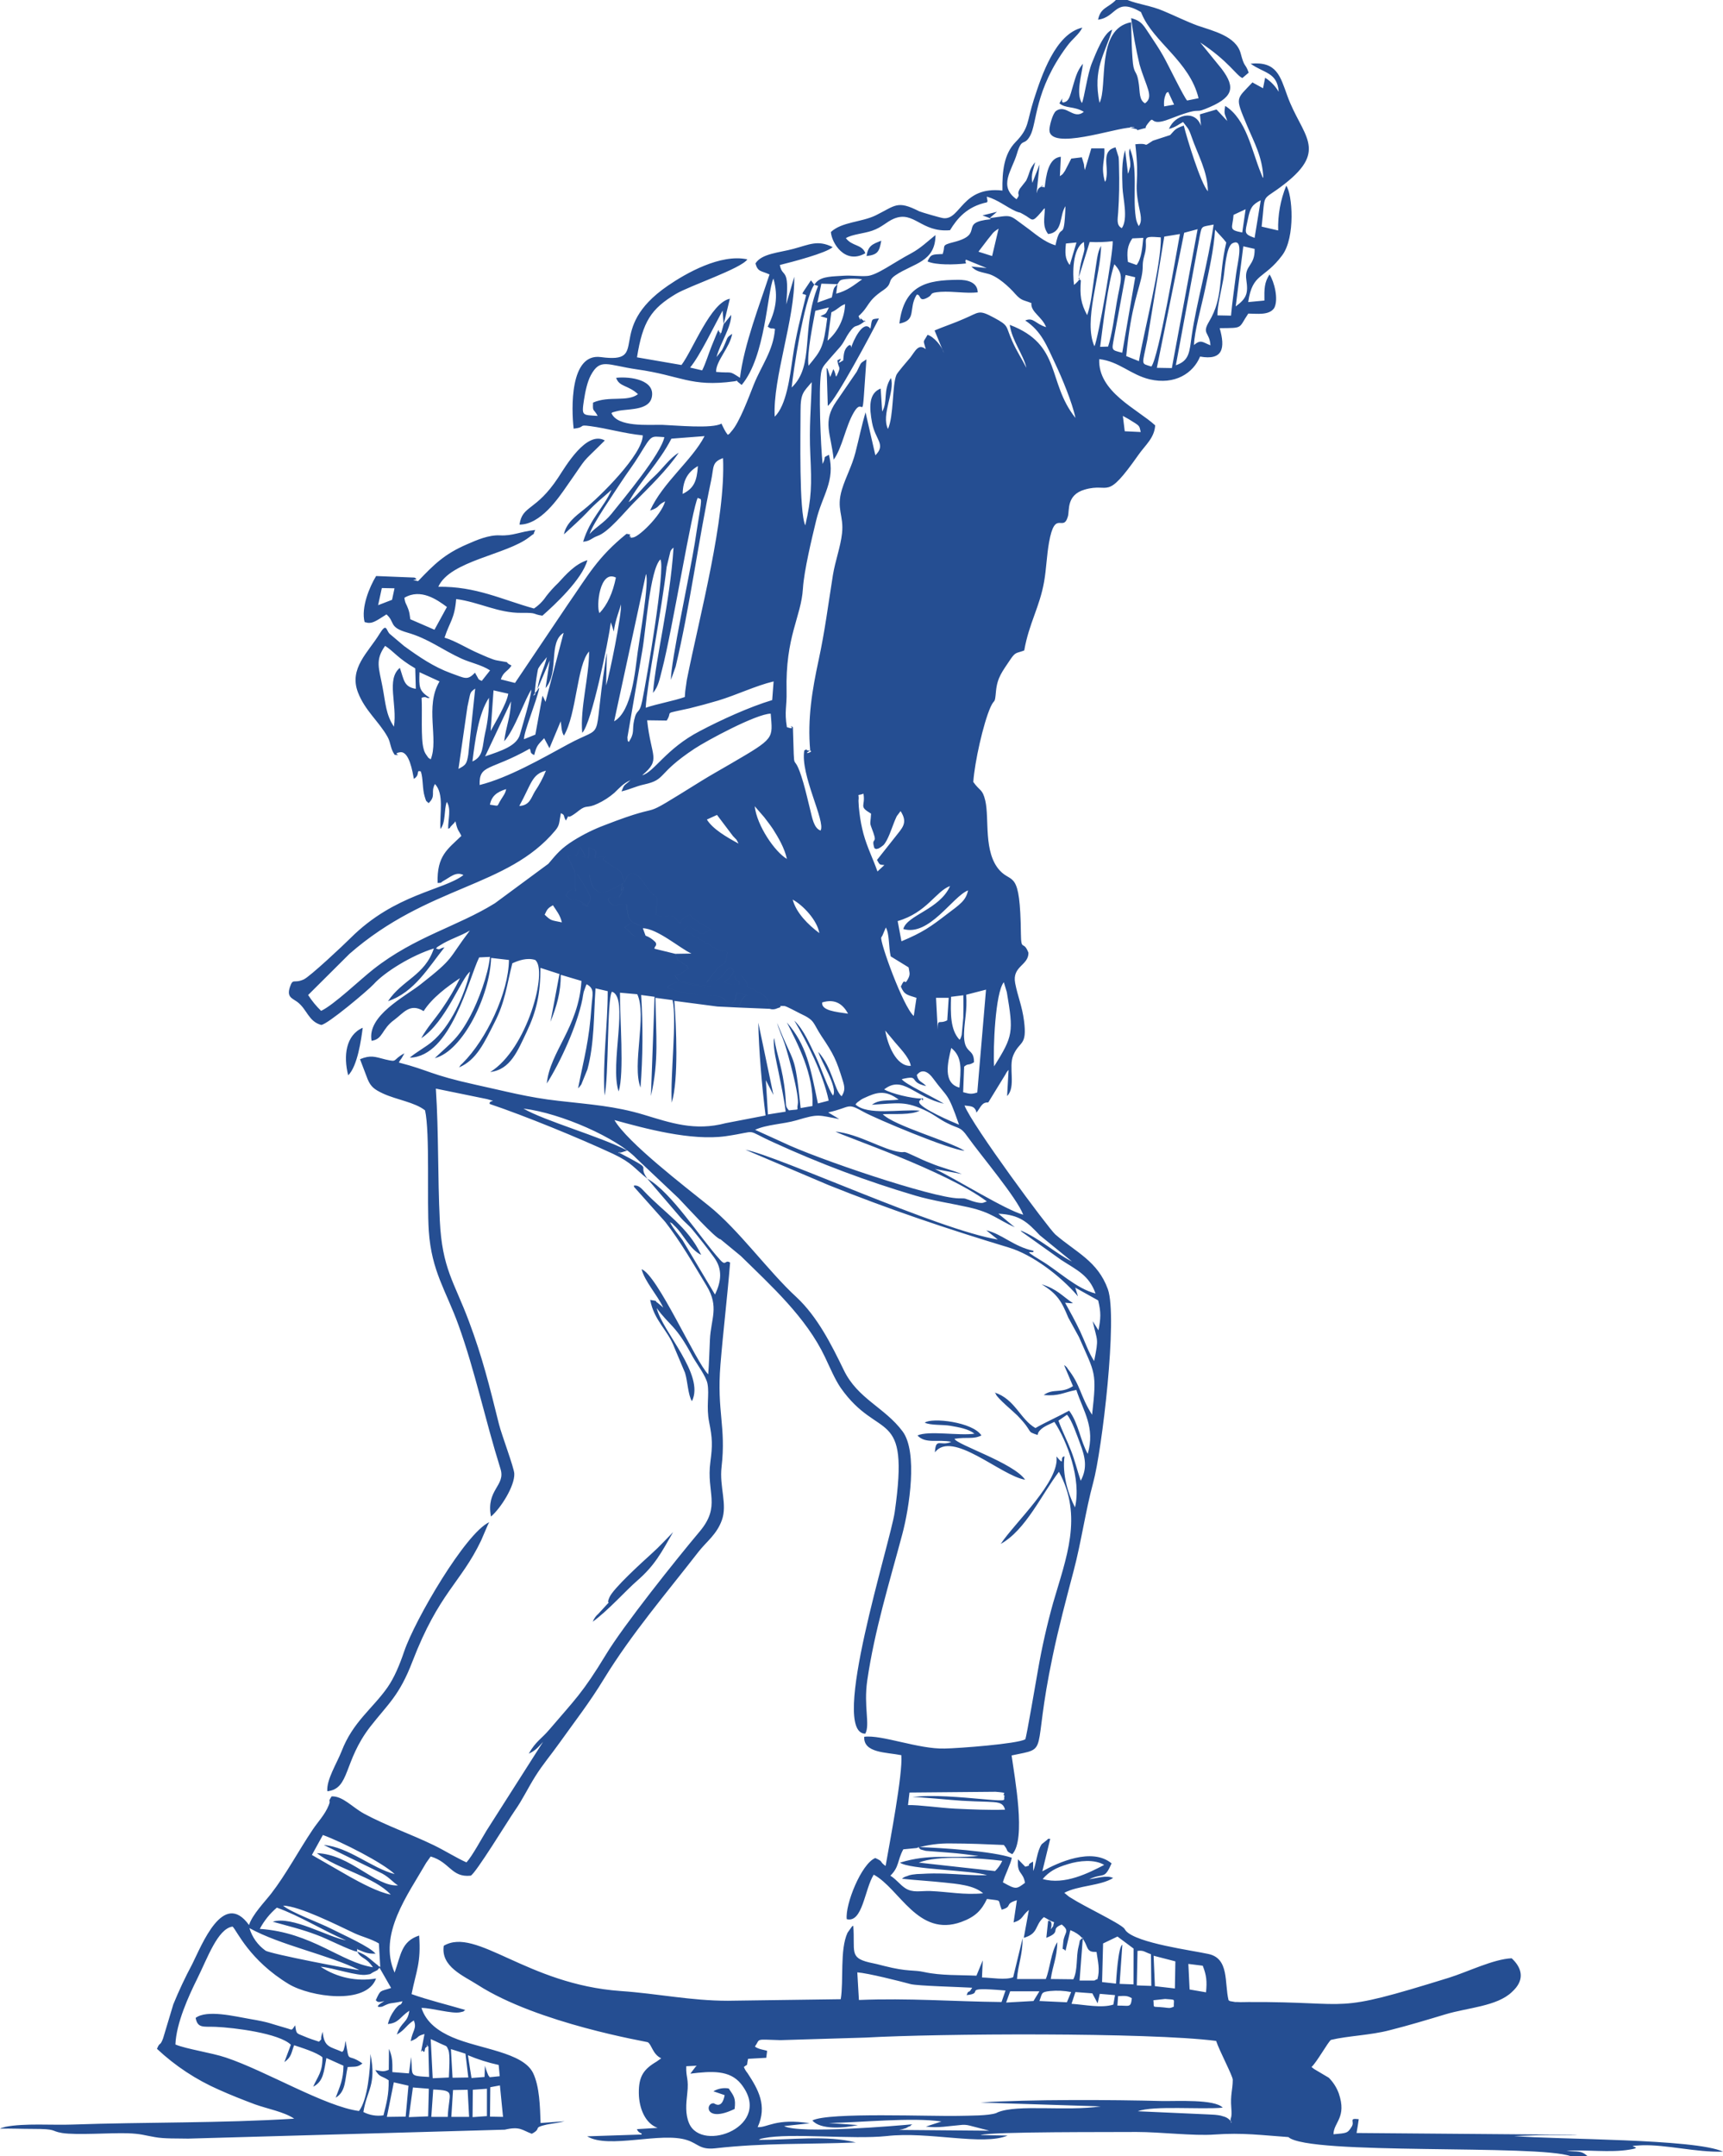 <svg width="522" height="653" viewBox="0 0 522 653" fill="none" xmlns="http://www.w3.org/2000/svg">
<g clip-path="url(#clip0_1_912)">
<path fill-rule="evenodd" clip-rule="evenodd" d="M211.079 625.578L207.909 625.733C207.771 629.297 208.742 629.297 208.2 634.099C207.864 637.12 207.569 640.219 208.763 643.007C212.652 652.148 234.587 643.782 224.496 631.079C221.059 626.818 215.54 627.205 209.148 627.98L210.742 625.888C210.847 625.777 210.959 625.674 211.079 625.578ZM232.41 621.086C231.707 620.776 229.684 620.621 228.712 619.769C230.471 617.29 228.503 617.6 236.449 617.832L262.239 617.058C284.128 615.818 347.908 615.431 368.438 618.065C369.433 621.086 373.484 628.677 373.479 629.839C373.465 632.937 372.704 634.331 373.038 638.359C373.306 641.69 372.728 641.226 372.823 642.078C373.008 643.782 372.978 642.388 373.049 642.543L372.387 641.845C371.873 641.389 371.253 641.069 370.584 640.916C370.036 640.712 369.462 640.581 368.88 640.529C368.04 640.374 366.353 640.373 365.418 640.296L344.723 639.367C349.391 637.585 363.94 638.902 370.436 638.282C368.056 635.649 356.466 636.346 352.003 636.269C337.598 635.881 311.506 635.726 297.055 636.733L333.481 637.895C322.805 639.444 308.435 637.198 302.295 639.676C302.14 639.754 301.998 639.831 301.838 639.909C299.454 640.761 293.692 640.684 290.742 640.761C282.335 640.994 250.984 639.599 246.126 642.155C248.521 645.021 255.724 644.479 259.912 643.55L251.104 642.93C260.777 642.775 276.316 641.149 285.217 642.466L280.506 644.015C284.526 644.48 287.105 643.859 290.898 643.55C291.849 643.405 292.82 643.458 293.75 643.705L299.74 645.254L272.349 645.022C273.075 644.915 273.787 644.733 274.474 644.479C274.656 644.402 275.313 644.014 275.451 643.937C275.557 643.953 275.665 643.931 275.756 643.874C275.847 643.817 275.914 643.73 275.946 643.627C276.084 643.483 276.257 643.377 276.447 643.317C272.237 643.705 242.182 646.338 237.539 643.86L245.329 643.007C235.046 641.38 232.433 644.401 229.548 644.169C232.501 637.662 229.733 632.783 226.479 627.825C226.009 627.27 225.633 626.642 225.365 625.966C226.759 624.804 226.083 626.121 226.637 623.487L232.146 623.177L232.41 621.086ZM355.621 607.685C355.525 605.206 356.446 605.671 352.991 605.361L349.439 605.748C349.711 608.305 348.78 607.53 352.537 607.917C354.157 608.072 354.26 608.305 355.621 607.685ZM325.803 603.27L324.633 606.833C328.493 607.066 333.673 608.227 337.305 607.065L337.804 604.199L333.187 603.812L332.533 606.678L330.928 603.657L325.803 603.27ZM338.527 607.375C342.056 607.297 342.581 608.227 342.9 605.129C341.437 604.277 340.731 604.432 338.735 604.509L338.527 607.375ZM323.22 606.368L324.516 603.27C322.406 602.857 320.248 602.753 318.109 602.96C315.314 603.27 315.814 603.579 314.902 605.981L323.22 606.368ZM314.902 603.037L313.107 605.981L304.82 606.446L306.036 603.037H314.904H314.902ZM294.533 601.953C290.525 601.72 278.115 601.411 275.912 600.869C272.479 599.939 262.932 597.537 259.73 597.305L260.216 605.671C275.319 605.052 288.678 606.136 303.425 606.291L304.631 602.805C290.169 601.566 298.87 603.58 292.846 604.199C293.652 602.108 293.19 604.276 294.533 601.953ZM365.377 603.347C365.7 600.017 365.532 598.235 364.382 595.291L360.024 594.749L360.403 602.495L365.377 603.347ZM349.5 592.27L349.887 601.488L355.945 602.186L356.086 593.974L349.503 592.27H349.5ZM348.697 591.805C346.761 591.186 346.606 590.566 344.621 590.799L344.407 601.256L348.797 601.411L348.697 591.805ZM338.551 586.46L334.191 588.552L333.886 600.249L338.098 600.714C338.169 599.552 338.749 589.481 340.024 588.939L339.194 600.791L343.402 600.946L343.426 590.101L338.551 586.46ZM323.498 564.539C319.858 565.623 317.855 566.785 315.891 569.031C322.501 570.968 329.889 567.172 334.523 564.771C331.602 562.99 326.908 563.454 323.498 564.539ZM301.467 566.63C302.383 565.745 303.122 564.693 303.646 563.532C296.913 562.68 284.064 561.751 278.361 564.074L301.467 566.63ZM304.355 543.857C303.206 543.004 306.177 543.005 301.634 542.617L275.534 542.85L275.088 546.646C278.54 546.568 284.577 547.497 289.437 547.73C294.422 547.962 299.47 548.195 304.479 548.04C303.914 545.638 301.951 545.794 299.021 545.639C296.38 545.561 294.068 545.484 291.378 545.329C288.558 545.174 277.838 544.089 276.399 544.244C282.208 543.392 291.711 544.322 297.886 544.864C306.251 545.639 303.719 545.096 304.357 543.857H304.355ZM327.416 448.425C329.527 444.474 328.752 441.22 327.206 437.115C326.424 435.101 324.707 429.911 323.256 428.439L320.668 430.221C321.765 433.32 323.279 436.185 324.471 439.284C325.74 442.537 326.259 445.016 327.414 448.425H327.416ZM286.978 340.133C284.616 338.971 283.372 337.809 280.92 336.57C274.292 333.317 272.371 334.092 264.138 334.556C266.649 332.852 268.335 333.472 272.258 333.007C268.054 329.831 265.315 330.915 261.936 332.465C261.33 332.711 260.766 333.051 260.265 333.472C259.831 333.718 259.462 334.062 259.186 334.478C262.842 337.887 272.644 335.873 278.656 336.338C276.084 337.732 270.889 337.267 267.446 337.422C270.789 340.908 287.699 345.633 292.229 348.499C287.747 348.19 265.401 338.817 261.633 336.725C256.406 333.782 257.927 335.331 250.908 336.88L254.249 338.894C247.795 337.732 248.23 337.19 241.259 339.281C237.243 340.443 232.275 340.521 228.765 342.147L237.117 345.943C247 350.745 282.363 362.752 290.431 362.907C292.995 362.907 291.961 362.907 294.625 363.759C297.528 364.688 298.091 364.146 298.103 364.146L298.974 363.837C286.479 354.464 255.216 344.007 253.12 342.69C260.246 343.387 267.721 348.344 272.752 348.887C274.604 349.119 272.984 348.189 277.432 350.281C278.899 350.978 280.24 351.598 281.873 352.217C285.145 353.612 288.409 354.309 291.404 355.548L283.213 353.999C289.754 357.097 304.552 366.393 310.002 367.865C308.027 362.675 297.16 349.894 293.136 344.239C290.909 341.063 290.646 341.992 286.978 340.133ZM290.676 329.366C291.072 324.099 291.706 320.148 288.193 317.36C287.088 321.852 285.625 328.049 290.676 329.366ZM290.553 340.598C288.809 339.901 278.174 335.408 278.488 333.627C278.636 332.775 278.473 333.627 278.76 333.239C280.062 331.303 279.71 334.324 279.224 332.697C276.049 332.619 270.125 331.225 267.869 329.909C273.574 325.493 276.865 332.155 285.98 334.246C281.875 331.767 274.307 328.359 273.187 326.81C279.02 325.416 274.943 327.662 280.583 328.901C279.382 327.507 278.227 327.739 277.754 325.57C277.766 325.57 279.669 322.472 282.688 326.577C287.225 332.774 287.01 330.451 290.553 340.598ZM301.171 322.937C306.952 313.719 307.086 312.635 305.028 300.473L304.121 297.452C301.52 300.55 300.827 317.592 301.171 322.937ZM275.935 322.782C275.483 320.071 272.284 317.127 270.326 314.649L268.19 312.092C268.87 316.12 271.397 323.014 275.935 322.782ZM290.715 314.881C290.924 314.493 290.952 314.88 291.358 313.409L291.836 308.219C291.893 306.05 291.893 303.649 291.853 301.402L288.127 301.867C287.999 306.747 287.828 311.86 290.715 314.881ZM287.421 302.177H283.578L284.09 311.782C284.08 308.219 284.454 310.311 286.975 308.994L287.421 302.177ZM256.932 306.98C255.451 304.268 253.165 302.332 249.085 303.572C248.775 306.05 253.232 306.437 256.932 306.98ZM291.797 330.76L292.096 323.014C293.522 321.852 293.191 322.859 295.083 321.697C295.149 317.127 291.865 319.529 292.063 312.867C292.175 309.071 293.07 305.973 292.713 301.248L298.723 299.699L296.078 330.838C294.142 331.535 293.391 331.148 291.8 330.76H291.797ZM269.85 289.629C269.172 286.685 269.522 282.889 268.371 280.875L267.324 283.354C267.26 283.509 267.039 283.741 266.991 283.896C266.462 285.058 273.59 304.888 276.833 307.677L277.658 302.177C274.824 301.247 273.999 301.325 272.924 298.769C274.432 295.438 273.827 298.924 275.092 296.445C275.887 294.973 275.491 294.509 275.271 292.959L269.85 289.629ZM170.222 279.326C169.689 277.079 168.659 275.918 167.504 274.136C166.016 275.066 165.865 275.143 165.009 277.002C167.035 278.938 166.95 278.629 170.222 279.326ZM248.231 282.579C247.541 278.629 243.287 274.136 240.156 272.432C241.205 276.46 244.892 280.1 248.231 282.579ZM273.654 281.34C281.526 283.664 288.481 271.58 293.28 269.643C292.626 272.741 290.888 273.826 286.794 276.925C281.944 280.643 279.591 282.347 273.107 285.058L271.955 278.938C280.802 276.382 283.541 269.876 287.832 268.327C284.691 275.453 274.843 277.08 273.659 281.34H273.654ZM223.748 255.468C222.789 253.609 223.39 254.693 222.026 253.144L217.224 246.792L214.155 248.187C215.904 251.053 220.15 253.531 223.747 255.468H223.748ZM238.403 260.115C237.674 256.785 235.781 253.609 234.21 251.13C233.274 249.736 232.47 248.729 231.533 247.489L228.643 244.159C229.328 250.123 234.806 258.024 238.401 260.115H238.403ZM263.896 246.405C259.996 244.081 262.252 244.313 261.598 240.363C259.269 241.215 260.375 239.898 260.088 242.531C260.123 243.723 260.219 244.913 260.375 246.095C260.63 248.264 261.038 250.413 261.597 252.524C262.802 256.862 264.52 260.116 265.837 263.911L267.934 261.975C266.357 261.82 266.583 261.975 265.698 260.426L271.095 253.609C273.307 250.743 275.2 249.271 272.84 245.63L271.678 247.179C271.6 247.257 270.974 248.806 270.903 248.961C270.137 250.898 268.984 254.539 267.65 255.933C267.205 256.321 266.719 256.658 266.2 256.94C265.154 257.25 265.454 257.094 264.902 256.862C263.842 253.376 265.878 255.778 264.578 252.137C263.29 248.574 263.681 250.278 263.896 246.405ZM148.421 243.693C151.47 244.081 150.31 244.468 151.777 242.144C152.502 240.982 153.099 240.285 153.35 238.969C150.618 239.821 148.96 240.982 148.421 243.693ZM165.396 233.391C161.089 234.476 161.037 237.342 157.321 244.081C160.502 243.926 160.888 241.603 162.057 239.666C163.391 237.7 164.511 235.596 165.396 233.391ZM169.919 246.25C171.294 246.947 170.477 246.792 171.44 248.496C173.299 245.165 170.265 249.581 175.488 245.398C177.812 243.616 177.781 244.933 181.044 243.384C182.868 242.538 184.566 241.443 186.089 240.13C187.819 238.504 188.689 237.342 191.013 236.257C188.999 238.116 189.263 237.265 188.28 239.666C190.959 239.046 192.608 238.117 195.116 237.574C202.086 236.025 198.707 234.476 210.415 226.73C214.042 224.328 229.08 216.195 233.494 216.117C234.065 223.786 234.936 223.398 221.362 231.3C218.323 233.081 215.244 234.785 212.504 236.49C190.682 250.045 204.295 241.679 183.176 249.89C179.893 251.124 176.74 252.681 173.765 254.538C170.064 256.862 168.739 258.489 166.128 261.587L149.97 273.516C138.655 280.565 125.769 283.587 113.146 293.502C109.086 296.678 101.219 304.269 97.286 306.128C95.791 304.686 94.47 303.074 93.35 301.325L105.884 288.854C129.86 267.939 153.703 268.869 168.212 251.517C169.635 249.813 169.332 249.194 169.922 246.25H169.919ZM143.127 230.603C146.564 229.054 146.055 226.11 146.957 222.082C147.791 218.555 148.186 214.939 148.134 211.315C144.993 216.117 143.967 223.864 143.127 230.603ZM138.897 232.849C141.075 231.687 141.398 231.455 141.869 228.511L143.968 208.526C142.179 209.843 142.652 209.456 141.612 214.026L138.897 232.849ZM194.551 234.785C198.175 233.856 201.729 226.729 212.047 221.385C218.353 218.054 226.985 214.104 233.941 212.012L234.373 206.358C228.88 207.674 223.195 210.463 217.529 212.167C214.657 213.019 211.779 213.794 208.955 214.491C200.349 216.428 204.04 215.111 201.978 218.209L196.057 218.131C197.245 229.363 200.357 229.905 194.551 234.785ZM149.517 209.069L148.645 221.385C149.917 218.983 153.588 213.019 153.976 210.076L149.517 209.069ZM154.826 212.399L146.973 229.054C151.981 227.349 156.573 225.877 157.538 222.392C158.645 218.441 160.495 212.554 161.008 208.836C159.313 211.005 155.869 221.152 152.742 224.483C153.311 219.913 154.631 217.357 154.826 212.399ZM127.727 211.315C127.982 215.42 127.435 223.786 128.347 226.807C128.493 227.447 128.764 228.053 129.144 228.588C130.192 230.138 129.719 229.286 130.481 229.983C132.979 223.864 128.627 213.949 133.161 206.358L127.092 203.569C126.932 207.984 126.865 209.223 130.202 211.315C129.058 211.702 129.395 210.695 127.729 211.315H127.727ZM125.801 202.407C120.574 199.386 119.238 197.217 116.676 195.59C113.567 199.928 114.818 202.329 115.893 208.061C116.81 212.864 116.894 216.427 119.348 220.068C120.408 213.174 116.952 205.737 121.138 202.252C122.439 206.047 122.36 207.984 125.975 208.604L125.801 202.407ZM164.345 210.695C164.47 210.928 164.624 211.16 164.696 211.315L165.271 212.555L170.757 191.64C166.012 194.506 169.484 203.646 165.285 208.371L166.547 200.006L162.836 208.681C163.345 204.808 164.858 202.562 165.662 198.999L163.803 201.323C162.907 202.717 163.065 202.174 162.775 203.801C162.41 205.852 162.15 207.92 161.996 209.998C162.883 209.843 160.552 211.702 162.244 209.688C162.511 209.438 162.74 209.151 162.925 208.836C162.964 208.732 163.025 208.637 163.102 208.557C163.179 208.477 163.271 208.414 163.374 208.371C162.49 212.632 158.779 221.307 158.743 223.864L162.189 222.469L164.341 210.695H164.345ZM183.335 200.935C179.432 226.033 183.746 219.061 172.057 225.413C164.072 229.751 153.976 235.561 145.31 237.729C145.118 231.378 148.408 233.546 160.489 226.73C161.043 227.737 160.379 227.969 161.845 228.666C162.584 225.8 162.814 225.722 164.858 223.553L166.463 226.575L169.871 218.441C170.091 219.448 170.026 221.617 170.848 222.779C174.732 216.195 174.763 201.245 178.477 197.294C178.471 205.118 175.704 214.413 176.391 221.927C179.233 219.138 184.377 193.886 185.065 188.464L185.97 191.253C186.25 188.077 188.081 183.739 188.127 182.964C188.446 185.908 184.599 204.653 183.623 207.597L183.869 197.682C183.636 198.756 183.459 199.842 183.337 200.935H183.335ZM135.399 183.816C132.477 181.647 127.479 178.084 122.513 181.028C122.767 182.887 123.132 182.887 123.617 184.281C123.879 184.954 124.054 185.656 124.14 186.372C124.228 186.837 124.251 187.147 124.31 187.534L131.628 190.71L135.399 183.816ZM114.55 183.273L118.772 181.647L119.522 178.161L115.679 178.084L114.55 183.273ZM193.199 197.45C193.746 193.499 196.761 175.915 195.706 173.824L186.058 218.441C191.456 215.42 192.416 203.104 193.199 197.45ZM186.595 174.908C181.674 172.429 180.564 183.739 181.613 185.675C183.996 183.196 185.661 179.555 186.595 174.908ZM200.066 169.408C196.873 172.584 195.69 190.71 194.61 196.907L190.08 223.321C190.225 224.948 190.139 224.173 190.491 224.715C192.421 221.772 191.42 221.152 192.128 218.054C192.945 214.336 193.664 216.66 194.584 212.167C195.889 205.815 201.697 171.965 200.066 169.408ZM204.059 165.845C202.922 182.886 198.716 198.921 197.829 209.843C199.496 207.907 199.864 205.505 200.578 202.794C203.676 191.02 209.735 153.451 211.414 150.74C212.307 151.592 212.937 149.5 211.657 157.092C211.24 159.57 210.9 161.894 210.523 164.295C208.934 174.21 203.199 200.47 203.259 205.892L204.698 201.864C209.067 183.506 211.477 164.219 215.435 145.55C216.326 141.367 215.59 139.973 219.053 138.733C219.864 157.324 212.027 186.14 208.083 205.892L207.599 209.301C207.58 209.533 207.568 209.766 207.552 209.921C207.537 210.075 207.521 210.308 207.509 210.463C207.497 210.618 207.496 210.85 207.469 211.082C204.24 212.244 198.959 213.174 195.62 214.336C195.954 207.519 200.549 184.281 201.959 171.732L203.101 167.007C203.304 166.536 203.636 166.133 204.059 165.845ZM211.437 141.135C208.87 142.684 206.91 144.853 206.813 149.578C210.25 147.874 211.124 145.705 211.437 141.135ZM188.273 145.86C186.313 148.881 179.607 158.563 178.61 161.739C180.325 159.725 182.983 158.409 185.246 155.62C188.853 151.128 200.359 137.339 201.267 132.382C196.999 132.15 197.627 131.452 193.667 137.881C191.82 140.902 190.186 142.916 188.273 145.86ZM345.596 130.833C345.099 128.741 345.499 129.128 341.863 126.882L340.179 125.952L340.753 130.6L345.596 130.833ZM242.53 124.481C242.53 131.53 242.046 155.078 243.975 159.106C245.897 150.663 245.928 146.867 245.497 137.726C245.093 129.128 245.716 123.629 245.919 115.728C243.415 118.749 242.528 118.981 242.53 124.481ZM219.229 98.221L218.919 94.038C216.378 98.686 212 107.826 209.072 111.312L212.728 112.164C213.846 109.918 214.605 107.284 215.569 104.883C218.544 97.524 217.377 100.545 217.983 100.545C218.328 100.545 217.948 102.714 218.311 100.777C218.32 100.7 218.388 100.855 218.491 100.855L219.23 98.221H219.229ZM248.553 95.742C250.397 94.89 250.139 95.2 251.122 93.109L247.006 94.116C246.267 98.299 244.432 106.819 244.939 110.77C248.828 106.045 249.491 105.348 250.609 96.362L248.553 95.742ZM250.708 103.179L251.87 94.58C254.032 93.573 254.288 92.722 256.025 92.102C255.947 94.215 255.434 96.289 254.519 98.195C253.604 100.1 252.305 101.797 250.705 103.179H250.708ZM220.495 131.684C220.086 131.181 219.731 130.636 219.438 130.058L218.784 128.741C218.738 128.664 218.668 128.431 218.579 128.276C215.832 129.903 204.853 128.818 200.679 128.663C196.336 128.586 187.075 129.438 185.239 125.1C185.793 124.79 185.212 124.945 186.746 124.558C187.283 124.417 187.829 124.314 188.38 124.248C191.428 123.861 196.59 123.938 197.434 120.453C198.718 115.108 191.126 113.946 186.675 114.411C187.562 117.199 190.302 116.579 193.287 119.368C189.999 121.847 184.583 119.756 179.668 121.925C179.542 124.946 179.779 123.551 181.068 125.952C176.384 125.642 176.174 126.03 176.915 121.15C177.295 118.671 177.915 115.65 178.998 113.636C181.859 108.369 183.931 110.538 192.922 111.855C206.291 113.714 209.18 117.276 222.365 115.495C224.334 115.262 222.198 114.721 224.118 116.115L224.689 116.579C231.963 108.059 232.434 88.151 234.313 84.356C235.916 89.933 234.903 94.271 232.596 98.918C233.861 99.848 233.525 99.228 234.789 99.615C234.287 106.199 230.762 110.537 228.383 116.424C226.948 119.988 224.07 127.966 221.557 130.678C220.65 131.685 221.49 130.987 220.495 131.684ZM246.689 86.214L247.851 86.602C242.547 99.693 246.915 110.615 239.846 117.354C240.233 113.094 243.543 90.63 246.69 86.214H246.689ZM253.707 86.059L248.834 85.905L247.653 91.637L251.998 90.088C252.741 86.679 252.472 87.454 253.707 86.059ZM335.705 104.96C336.867 101.474 337.657 95.51 338.317 91.637C339.538 84.51 340.672 83.426 337.612 80.017C335.636 85.75 334.154 98.531 333.294 105.037L335.705 104.96ZM337.492 102.326L341.007 83.271L343.931 83.969L339.99 106.82C336.569 105.968 336.821 106.122 337.492 102.326ZM253.707 86.059C254.515 84.975 254.205 84.743 256.331 84.51C257.951 84.343 259.585 84.369 261.198 84.588C258.78 86.292 256.72 88.073 253.331 88.926L253.707 86.059ZM374.371 92.799C377.744 90.32 378.178 88.771 377.586 84.743C376.929 80.25 380.249 80.637 380.099 75.37L376.673 74.595L374.371 92.799ZM373.421 73.665C377.044 71.884 374.887 79.63 374.46 83.116C373.948 87.221 373.314 91.482 372.947 95.588L368.85 95.51C368.757 92.644 370.063 87.764 370.653 84.356C371.074 81.954 371.415 74.595 373.421 73.665ZM368.113 69.56C367.798 75.292 366.22 82.187 365.07 87.686C364.154 92.102 361.77 100.623 361.74 104.496C363.837 102.637 364.424 103.721 366.721 104.573C366.461 100.467 364.001 101.242 366.31 97.369C370.737 89.933 369.012 84.2 371.508 73.433C370.49 72.039 369.191 70.877 368.114 69.56H368.113ZM343.066 72.194C341.517 74.363 341.356 76.455 341.72 79.321L344.343 80.25C345.884 78.236 346.064 74.828 346.374 72.039L343.066 72.194ZM331.575 104.883C328.113 97.214 333.519 83.271 333.581 74.44C332.401 76.454 332.307 78.856 331.405 84.743C330.873 88.229 330.517 92.257 329.36 95.433C327.432 91.869 327.129 89.468 327.461 84.897C325.493 83.968 328.914 83.349 325.387 86.292C324.94 82.962 324.851 75.215 328.382 73.278L328.55 75.448C328.209 77.617 327.337 78.778 326.801 84.046L330.132 73.278C332.458 73.401 334.79 73.323 337.102 73.046C337.326 76.222 332.684 102.714 331.569 104.883H331.575ZM326.132 73.433L322.936 73.743C322.681 76.377 322.564 78.391 324.098 80.25L326.131 73.433H326.132ZM345.049 109.376C346.493 100.623 351.959 79.785 351.667 71.884C344.91 71.342 348.143 72.272 346.776 77.074C345.872 80.25 346.428 80.173 346.028 82.807C345.319 87.377 342.702 92.179 341.199 107.826L345.049 109.376ZM361.047 101.63C360.34 106.587 360.382 109.22 356.236 110.615L363.476 71.497C364.163 68.166 363.953 68.786 367.679 68.011C365.975 79.785 362.455 91.792 361.047 101.63ZM348.811 111.002C345.497 109.918 346.015 110.925 347.612 102.791L352.727 71.652L357.468 70.877C356.278 77.306 351.023 108.291 348.811 111.002ZM350.477 111.389L358.754 70.49L362.828 69.405L355.02 111.467L350.477 111.389ZM296.426 76.222L300.573 77.539L302.533 69.251C300.542 70.49 300.801 70.722 299.323 72.427L296.426 76.222ZM373.716 65.068C373.435 69.173 371.98 69.561 376.349 70.413L377.376 63.363L373.714 65.068H373.716ZM378.072 66.307C377.199 70.567 376.707 70.8 380.092 72.039L381.955 60.652C379.387 61.969 378.765 62.898 378.072 66.307ZM480.987 653H475.935C465.894 649.282 396.467 652.768 390.331 647.19C382.438 646.648 376.545 645.796 367.933 646.416C361.559 646.881 351.592 645.641 344.341 645.641C337.356 645.719 300.514 645.486 297.029 646.571L305.272 646.726C297.793 649.902 281.319 645.408 268.633 646.88C258.35 647.965 239.481 645.874 231.423 647.501C229.952 647.81 230.553 647.655 229.891 648.042C239.448 648.042 250.604 646.57 259.279 648.817C244.243 649.436 231.714 648.895 216.614 650.599C212.048 651.064 211.53 649.205 208.207 648.12C200.343 645.486 184.357 650.909 177.889 646.958L194.317 646.416C194.796 645.796 193.554 646.339 192.963 644.789L199.228 644.402C195.552 643.085 193.591 638.592 193.54 633.867C193.488 628.832 194.967 626.663 198.898 624.339L200.321 623.332C197.688 622.093 197.462 619.15 196.233 618.452C195.985 618.298 162.952 612.797 144.736 601.101C140.537 598.39 133.462 595.601 134.444 589.249C144.315 583.44 159.538 600.946 188.048 602.96C199.316 603.735 209.208 605.904 220.492 605.904L254.71 605.438C255.64 599.784 254.392 590.411 256.771 585.298L257.985 583.595C258.039 583.496 258.115 583.409 258.206 583.342C258.297 583.275 258.402 583.23 258.512 583.208C259.096 590.876 257.21 592.813 263.28 594.284C264.887 594.594 266.385 594.981 267.884 595.368C275.214 597.227 276.62 596.453 280.069 597.228C285.07 598.312 290.716 598.08 295.822 598.312L297.734 593.665L297.507 598.854C300.484 598.932 304.651 599.706 306.946 598.777L309.797 587.003C309.846 591.96 308.412 594.982 308.107 599.319H316.835C318.13 596.221 318.437 590.876 320.345 588.165C320.19 593.045 318.882 595.369 318.347 599.319L325.189 599.396C326.578 596.53 325.973 592.658 326.732 589.637C327.498 586.538 326.643 588.397 328.068 586.693L327.07 599.784H331.431C331.531 599.783 331.629 599.763 331.72 599.723C331.812 599.683 331.894 599.624 331.962 599.552C332.118 599.456 332.297 599.403 332.48 599.396C333.291 596.453 332.621 594.052 332.198 591.108H331.767C327.855 591.263 330.781 587.157 324.282 584.524L322.804 590.799C321.773 589.404 321.83 591.573 322.132 588.087C322.386 585.221 324.313 584.912 321.658 582.82C317.99 584.292 321.779 584.989 316.995 586.848L317.544 581.658C317.646 581.813 319.107 581.271 318.329 584.292C319.593 582.51 318.732 584.214 319.355 582.123C317.37 581.426 318 581.426 316.251 580.574C313.35 583.13 314.754 585.531 310.166 586.848L311.707 578.405C309.428 580.264 310.036 581.27 307.072 582.2L308.071 575.461C304.102 576.623 306.98 577.32 303.483 578.327C302.063 574.919 303.919 575.771 299.007 575.074C297.341 578.56 295.451 580.496 291.216 582.046C278.101 586.771 272.583 571.976 264.707 567.715C261.919 572.131 261.354 582.432 256.527 581.193C256.012 576.778 260.942 564.384 265.179 562.68C267.908 563.92 266.186 563.609 268.301 565.081C269.463 558.42 273.561 537.195 273.07 531.541C268.46 530.611 261.586 530.921 261.819 525.963C267.105 525.266 278.327 529.759 286.216 529.526C290.484 529.449 308.034 528.132 310.619 526.738C311.052 525.731 313.936 508.612 314.478 505.668C315.666 498.831 317.197 492.057 319.065 485.373C322.971 471.895 328.19 459.192 320.812 445.713C315.623 452.453 310.771 463.374 303.178 467.557C307.379 461.205 321.141 448.58 320.062 441.066C322.928 444.474 320.774 441.066 322.501 441.066C321.784 446.333 323.488 452.22 325.682 456.48C327.679 447.959 323.253 436.418 319.442 430.608C317.697 431.461 315.581 432.157 314.591 433.784C314.565 433.862 314.498 434.017 314.479 434.094L314.335 434.559C310.591 433.319 313.473 434.094 308.227 428.672C307.253 427.665 302.003 423.327 301.69 422.165C301.623 421.974 301.495 421.811 301.325 421.7C307.549 423.714 309.07 429.833 313.696 432.467C316.794 430.685 320.362 429.136 323.903 427.2C326.709 430.918 327.31 436.341 329.545 440.291C331.846 432.235 328.248 427.51 326.086 420.926C322.059 421.7 320.912 422.862 316.192 422.475C319.174 420.306 321.449 422.165 325.067 419.764L322.38 413.412C322.869 413.676 323.267 414.081 323.525 414.574C327.447 419.531 327.235 422.784 330.854 428.439C332.347 415.271 331.771 416.123 326.873 404.891L323.638 399.004C321.638 394.124 320.314 391.8 315.561 388.934C320.228 390.328 321.897 392.575 325.083 394.666H324.434L322.678 394.511C324.177 397.222 325.699 399.933 327.278 403.264C328.701 406.285 329.786 409.616 331.482 412.172C332.942 404.968 332.427 406.363 331.037 400.088L332.788 402.877C333.485 399.236 333.611 397.532 332.699 393.814L325.75 389.941L326.581 392.574C326.452 392.461 326.338 392.331 326.243 392.187C321.27 386.455 312.863 379.949 305.564 377.78C286.812 372.125 269.151 366.16 250.996 358.879L225.832 348.189C235.804 350.048 284.379 372.512 302.301 375.378L298.808 372.59C303.538 373.674 307.017 377.47 313.058 378.786C313.738 380.103 308.456 377.547 315.513 381.808C320.589 384.829 326.077 390.251 331.906 391.723C329.942 386.145 326.169 384.596 321.528 381.575L309.464 372.977C309.435 372.892 309.388 372.814 309.328 372.747C309.267 372.68 309.194 372.627 309.112 372.59C314.958 374.991 319.868 379.639 324.778 382.04L314.99 374.062C311.323 370.189 309.014 367.864 302.468 367.555L307.437 371.66C302.057 369.259 300.612 367.245 293.482 365.618C287.937 364.379 282.484 363.604 277.237 362.055C262.624 357.733 248.337 352.375 234.486 346.02C224.992 341.76 230.529 342.535 219.86 344.084C209.351 345.556 195.446 341.76 186.146 339.204C190.125 346.021 207.419 359.266 214.732 365.154C223.749 372.357 232.754 384.983 241.272 392.807C247.674 398.771 251.891 407.215 255.619 414.883C259.833 423.636 268.011 426.193 273.447 433.474C278.117 439.748 275.493 456.635 273.361 464.614C269.416 479.409 264.975 493.662 262.75 508.845C261.578 516.901 263.68 522.245 262.143 525.034C251.166 524.879 269.727 467.247 271.068 457.874C275.676 425.573 266.258 436.727 254.71 420.306C252.954 417.749 251.499 414.264 249.952 411.01C244.23 398.926 233.639 389.399 224.408 380.336L218.29 375.301C216.922 375.301 207.509 364.844 205.535 362.83L192.736 350.745C186.953 344.703 170.094 337.113 158.581 335.718C164.95 339.436 181.816 344.161 190.038 348.421L188.346 348.964C185.522 349.583 189.385 348.499 187.351 348.964C199.207 355.161 192.589 351.985 196.112 356.942C192.081 353.766 191.61 352.217 185.734 349.428C175.218 344.548 159.156 337.964 148.356 334.323C148.005 332.929 151.196 333.859 147.582 332.852L132.049 329.676C132.926 343.231 132.58 356.167 133.239 369.568C133.96 384.286 137.564 388.082 142.074 400.166C146.138 411.01 148.263 419.608 151.169 431.305C152.01 434.636 155.716 444.396 155.809 446.255C155.989 449.973 151.749 456.713 148.744 459.269C147.196 451.058 153.247 449.973 151.638 444.861C146.807 429.369 143.966 415.348 138.918 401.327C135.152 390.87 130.751 385.061 129.909 372.822C129.29 363.759 130.292 343.076 128.775 336.26C125.648 333.781 120.2 333.084 116.006 331.148C113.395 329.908 112.352 329.134 111.371 326.81L109.072 320.768C112.309 319.451 113.448 319.993 116.765 320.845C120.74 321.775 118.701 321 122.507 318.986C122.452 319.121 122.386 319.251 122.307 319.373L121.628 320.535C121.32 320.921 121.05 321.336 120.824 321.775C130.171 324.176 130.117 325.415 144.167 328.514C152.763 330.373 160.053 332.387 169.345 333.394C178.814 334.479 186.277 334.943 195.027 337.577C203.207 340.056 210.505 342.612 219.86 340.133L231.935 337.809C230.868 329.366 229.865 317.824 229.734 309.691L234.322 331.612L232.02 327.12L232.651 337.5L238.02 336.647C237.621 333.084 236.634 328.514 235.894 324.796C235.163 321.155 234.329 318.057 234.423 314.881C234.426 314.718 234.469 314.559 234.548 314.416C235.343 319.606 237.117 323.324 237.885 331.148C238.264 335.021 237.787 334.866 239.009 336.26C242.726 335.795 241.238 336.492 241.686 334.478C242.267 331.845 238.71 319.064 237.707 316.043C237.01 313.951 235.98 311.938 235.442 309.769C240.805 323.402 240.675 317.979 242.567 335.563L246.145 334.944C246.594 325.338 241.722 316.275 238.38 309.614C244.385 316.508 245.497 323.169 247.791 334.169L251.062 333.316C249.387 325.183 244.37 315.346 240.638 309.071C243.624 311.937 245.383 316.43 247.134 319.916C248.528 322.782 251.142 330.45 252.393 331.767C253.852 329.134 248.748 321.543 247.907 318.522C252.291 323.557 252.67 329.985 254.969 331.999C256.072 330.295 255.943 329.211 255.308 327.197C253.372 320.923 252.536 319.218 248.889 313.796C246.126 309.613 247.072 309.071 242.365 306.902C241.408 306.438 238.323 304.733 237.645 304.656C234.758 304.578 237.98 304.656 235.476 305.353C235.118 305.531 234.729 305.636 234.33 305.663C233.931 305.689 233.531 305.637 233.153 305.508C232.77 301.79 231.643 301.403 228.302 299.699C224.241 297.685 227.72 299.93 225.908 297.142C224.759 295.36 225.049 295.438 222.626 295.593C223.133 297.994 223.865 296.213 224.041 298.149C222.436 298.203 220.834 297.966 219.313 297.452C220.209 296.903 220.996 296.194 221.636 295.36C222.602 293.811 222.206 293.734 221.133 292.804C220.049 293.811 218.698 295.826 218.108 296.213C215.742 297.84 215.418 295.748 214.108 297.452L217.442 293.114C219.86 291.178 219.822 292.494 220.347 288.389C217.67 286.917 220.579 289.628 215.842 286.685L207.196 281.572C209.113 279.094 211.487 282.889 212.993 282.811L215.385 281.495C213.307 280.178 209.943 278.551 209 277.002C205.084 278.319 206.737 280.721 205.991 279.171C205.903 279.285 205.841 279.418 205.811 279.559C202.837 275.221 202.925 278.629 198.749 277.002C199.244 269.101 200.065 274.059 195.86 268.559C195.86 268.559 191.361 260.426 189.21 267.165C187.805 262.827 188.328 264.221 184.785 261.82L182.887 260.426C181.822 259.728 186.186 258.722 180.231 259.806C180.732 257.172 180.768 257.559 178.364 256.63L178.457 258.721C178.44 258.799 178.386 259.031 178.364 259.109C178.008 260.503 179.021 259.341 177.722 259.96C175.075 258.643 177.752 260.038 177.127 258.876L176.224 257.249C176.205 257.122 176.159 257 176.087 256.893C176.015 256.786 175.921 256.696 175.81 256.63C173.323 261.587 176.156 257.636 171.98 259.186C174.661 265.847 174.03 261.587 174.202 267.474C174.263 269.488 174.099 267.939 174.552 269.798C174.552 269.798 172.379 268.559 171.469 271.27C174.179 273.362 172.315 272.044 175.041 272.741C175.888 272.896 175.219 272.587 176.292 273.284C181.868 276.77 173.117 272.432 177.895 274.369C178.886 272.355 179.475 272.355 178.031 269.876C177.403 268.792 177.245 268.559 176.637 267.474L174.919 264.763L178.6 264.918C179.48 272.277 183.878 270.263 187.001 268.481C187.149 268.404 187.373 268.249 187.498 268.172L188.574 267.552C187.273 272.82 189.588 266.39 188.778 269.489L187.599 271.735C186.656 271.812 182.781 271.192 184.738 273.284C186.569 275.22 186.308 273.361 189.784 273.826C190.431 278.396 190.08 278.861 194.226 280.41C192.31 279.791 192.187 279.326 191.047 279.636C190.84 279.713 190.628 279.868 190.458 279.946L189.219 280.875C191.969 282.734 191.294 284.516 195.583 283.354C196.633 283.735 197.585 284.343 198.372 285.135C198.491 285.223 198.589 285.337 198.66 285.467C198.73 285.598 198.771 285.741 198.779 285.889C198.788 286.037 198.763 286.185 198.708 286.323C198.652 286.46 198.567 286.584 198.458 286.685C198.344 286.873 198.275 287.085 198.255 287.305L204.589 288.854C205.802 291.875 204.683 289.86 207.43 292.107C208.621 293.036 207.38 291.41 208.61 293.269C206.18 294.586 207.559 294.508 204.54 295.515C206.425 297.917 204.713 296.522 207.595 297.529L215.268 298.769C210.888 299.544 205.456 295.515 202.122 299.078C205.544 300.375 209.153 301.108 212.809 301.248C222.181 301.79 217.524 302.874 221.776 303.881C223.472 302.332 222.301 302.796 223.36 300.628L226.272 301.325C224.637 302.1 224.52 303.649 223.677 305.121L217.31 304.811L204.299 303.106C204.877 310.853 205.629 326.887 203.515 333.936C203.013 325.88 205.126 308.839 203.757 302.874L198.588 302.177C198.714 313.486 199.68 321.155 197.204 331.922L198.313 301.867L194.25 301.325C194.827 310.666 194.761 320.035 194.052 329.366C191.388 322.472 196.07 307.445 193.063 301.093L187.837 300.628C187.719 307.599 189.206 325.183 187.414 330.528C184.67 322.24 190.666 302.022 185.391 300.318C183.842 302.642 184.499 326.345 183.145 331.767C182.516 320.923 184.125 310.698 184.111 300.163L180.418 299.311C179.862 307.367 180.092 316.042 177.962 323.866L176.103 328.437C175.819 328.856 175.493 329.246 175.129 329.598C177.012 319.993 178.502 315.268 179.218 304.579C179.438 301.325 180.298 299.388 177.724 298.072C177.632 298.217 177.559 298.373 177.506 298.537L176.837 300.395C176.665 301.092 176.605 301.712 176.45 302.564C174.865 310.543 169.762 321.697 165.658 328.126C166.6 318.444 175.284 311.163 176.161 297.065L169.892 295.205C169.921 300.473 168.635 304.811 166.77 309.458L169.499 294.973L163.743 293.114C163.71 300.938 162.586 306.128 159.572 312.48C156.866 318.134 154.671 323.943 148.521 324.641C159.686 317.824 166.113 293.811 162.138 290.713C159.666 289.938 157.103 290.867 155.217 291.72C153.436 298.768 153.031 303.416 149.805 309.691C146.771 315.655 144.384 321 139.09 323.246C140.011 321.852 139.149 323.014 140.197 321.929C147.348 314.803 154.087 300.628 154.188 290.713L148.784 290.093C148.435 301.402 140.257 318.289 131.717 320.458C136.642 315.733 138.79 314.648 142.528 307.599C144.906 303.106 147.897 295.205 148.428 289.783L145.169 289.938C141.98 296.367 136.67 319.993 124.165 320.303C125.663 318.909 129.143 316.973 130.766 315.578C136.538 310.853 140.692 301.48 142.402 294.276C139.885 295.98 135.064 309.536 127.62 314.416C129.495 311.008 131.647 308.839 133.97 305.43C136.003 302.5 137.809 299.419 139.37 296.213C135.524 298.769 130.896 302.177 128.346 306.205C124.237 303.649 122.274 306.747 119.471 308.839C115.567 311.628 116.082 314.726 112.573 315.191C111.147 307.6 122.623 301.868 127.358 298.149C137.936 289.861 135.471 290.868 142.339 281.805C139.499 283.509 136.15 284.438 133.277 286.297C132.111 287.072 132.758 286.53 132.099 287.227C133.443 287.847 133.057 287.15 134.655 286.918C129.907 292.805 125.521 300.551 117.558 303.184C121.906 296.678 128.718 295.438 131.442 287.227C124.722 289.318 116.542 294.353 113.193 298.072C111.567 299.853 99.075 310.388 97.292 310.388C93.413 309.304 93.059 305.663 90.067 303.417C88.447 302.255 86.828 301.945 87.831 298.924C88.801 296.058 88.965 297.994 92.038 296.6C93.905 295.748 104.067 286.22 106.229 284.051C119.675 270.65 134.396 269.643 140.412 264.995C138.102 263.833 136.36 265.693 134.317 266.778C133.255 267.397 134.135 267.32 132.577 267.397C132.331 259.109 135.624 257.172 139.771 253.144C139.012 251.44 138.624 251.749 137.989 248.728C137.874 248.842 137.778 248.973 137.703 249.116L136.804 250.045C135.483 251.362 137.439 250.2 135.771 250.975C135.75 247.954 136.75 245.011 135.357 242.842C134.457 245.32 135.104 249.038 133.428 251.052C133.178 246.172 134.606 240.44 131.768 237.419C130.362 240.053 132.223 240.905 129.853 243.229C128.899 242.222 129.285 243.152 128.661 241.215C127.933 238.891 128.233 235.792 127.492 233.623C125.905 233.081 127.424 234.631 125.383 235.87C124.991 233.779 123.98 227.349 121.191 227.814C118.401 228.279 122.328 228.898 119.57 228.588C118.176 226.574 118.475 225.025 117.378 223.089C114.755 218.441 110.557 215.188 108.451 209.688C105.655 202.407 111.537 197.604 114.989 191.949C117.093 188.541 116.964 190.71 117.963 191.872L122.455 195.667C126.958 198.921 131.34 201.942 136.644 203.879C140.861 205.35 141.523 206.202 143.895 203.724C143.986 203.842 144.06 203.973 144.116 204.111C145.171 205.815 144.658 205.66 145.957 206.203L148.47 203.026C146.069 201.399 142.344 200.625 139.825 199.463C133.878 196.752 129.883 193.421 123.367 191.562C117.682 189.935 119.761 188.386 117.083 186.063C113.412 188.464 112.755 188.696 111.439 188.619L110.457 188.386C109.339 183.971 111.962 177.697 113.949 174.443L125.552 174.908C127.643 175.992 123.074 175.218 126.659 175.993C131.547 170.88 134.657 167.781 141.475 164.838C144.454 163.521 148.073 161.972 151.409 162.127C155.376 162.359 157.551 160.965 162.167 160.5C161.032 162.592 162.815 160.732 160.342 162.669C153.532 168.014 136.319 169.796 132.794 177.697C144.225 177.542 152.001 181.57 161.77 184.281C163.242 183.301 164.502 182.036 165.479 180.562C166.59 179.129 167.808 177.783 169.123 176.535C171.34 174.134 174.184 170.802 177.952 169.641C176.403 175.45 167.931 183.274 164.322 186.45C161.125 185.985 163.013 185.52 157.958 185.597C150.93 185.675 145.197 182.344 138.208 181.415C137.69 187.534 136.247 188.231 134.68 193.111C137.933 194.041 141.625 196.442 145.119 197.914C146.189 198.379 149.363 199.851 150.602 200.006C155.827 200.935 152.101 200.161 154.969 201.555C153.789 203.414 152.535 203.336 151.725 205.737L156.022 206.822L171.927 183.196C178.232 174.133 180.944 168.866 189.805 161.662C192.19 161.972 190.06 161.895 190.967 162.437C193.078 163.676 188.953 161.972 191.559 162.746C192.939 163.211 200.268 156.24 201.513 151.824C198.88 153.064 200.096 153.606 196.952 154.613C200.807 146.092 209.653 139.431 213.453 132.072L203.404 132.846C199.679 140.128 194.073 145.472 190.442 152.057C192.465 150.817 195.089 147.099 198.176 144.311C200.664 142.064 202.843 138.733 205.627 137.107C202.111 142.297 196.616 147.642 192.052 152.212C189.348 154.923 184.307 161.197 181.074 162.282C179.133 162.979 178.956 163.831 176.66 164.063C178.874 156.859 182.826 153.916 185.283 148.339C182.705 150.663 180.577 152.212 177.808 155.233C175.834 157.324 173.201 159.648 170.854 161.817C171.462 158.486 174.442 156.24 176.895 154.303C181.709 150.508 194.743 137.572 194.729 131.84C189.175 131.297 184.03 129.748 178.852 129.05C174.924 128.508 177.72 129.36 173.793 129.825C173.103 123.861 172.578 106.896 182.008 108.136C197.476 110.227 182.918 99.848 202.328 86.525C207.733 82.806 218.3 76.765 226.419 78.546C224.548 81.335 208.963 86.525 204.787 89.004C197.267 93.496 194.708 97.369 192.984 108.214L206.46 110.538C209.956 105.89 215.289 91.637 221.114 90.475L219.238 98.221L221.526 95.355C221.548 99.15 218.24 103.798 217.076 108.136L218.712 106.045C219.019 105.495 219.292 104.925 219.528 104.341C220.568 102.017 220.07 102.327 221.815 101.087C221.196 105.115 216.817 109.376 216.955 112.629C222.14 113.094 220.59 112.087 224.18 114.411C225.434 104.263 230.24 92.024 233.13 83.116C230.622 81.954 229.599 82.419 228.871 79.785C230.739 76.764 236.073 76.532 240.348 75.37C245.282 74.053 247.734 72.581 252.257 74.828C250.469 76.609 239.727 79.398 236.26 80.25C237.047 84.433 239.243 80.482 238.183 92.179L240.626 83.813C240.902 96.44 234.065 114.566 234.704 126.185C238.262 122.777 239.313 114.101 240.135 108.369C241.142 101.397 242.619 95.898 244.228 89.391C242.876 88.539 242.172 90.242 245.685 84.897L246.702 86.214L247.322 85.44C249.069 83.581 252.588 83.736 255.594 83.503C258.001 83.348 260.519 83.736 262.647 83.581C265.644 83.426 270.659 79.553 276.094 76.687C278.967 75.138 281.161 72.969 283.414 71.187C283.388 79.398 276.702 79.707 271.308 83.348C268.682 85.13 270.576 85.828 267.647 87.842C262.478 91.327 263.61 92.566 260.099 95.742C261.26 98.376 260.123 95.742 261.089 96.672C263.087 98.531 261.661 96.207 261.795 97.446C258.929 99.615 259.417 97.757 257.338 100.623C256.177 102.249 255.856 103.411 254.607 104.96L251.335 108.678C250.105 110.227 249.047 110.925 248.728 113.017C247.972 118.129 248.617 134.938 249.22 140.515C250.519 137.882 248.923 138.888 251.144 137.726C253.115 145.782 249.12 149.888 247.263 157.634C246.009 162.824 243.585 172.816 243.252 178.238C242.722 186.914 237.908 192.646 238.3 209.378C238.409 214.103 237.598 215.343 238.398 220.223C241.657 221.307 238.312 219.061 240.222 220.223C240.759 237.187 240.021 225.568 243.354 236.955C244.147 239.666 244.758 242.455 245.425 245.088C246.053 247.567 246.535 250.82 248.595 251.517C250.222 248.806 242.393 234.631 243.666 227.272C244.692 226.652 244.131 227.195 244.724 227.272C247.844 227.272 242.4 229.054 245.455 227.272C244.586 217.667 246.069 208.913 248.006 199.928C249.943 190.942 250.866 183.351 252.343 174.133C253.035 169.873 254.654 165.613 255.102 161.507C255.708 156.007 253.244 154.226 255.088 148.184C256.346 144.156 258.054 141.29 259.165 137.03C260.199 133.002 261.12 128.586 262.22 124.868L265.204 137.881C268.505 134.551 265.204 133.311 264.206 128.044C263.372 123.551 263.061 119.136 266.806 117.664L267.27 124.636C269.065 121.615 267.431 118.206 269.919 114.488C271.214 118.516 266.867 125.565 269.02 129.903C270.806 125.952 270.263 116.734 271.565 113.558C271.936 112.706 274.952 109.298 275.774 108.291C277.328 106.277 278.228 103.953 280.47 105.735C279.671 102.636 279.554 104.031 281.012 101.397C282.866 101.94 285.316 104.728 285.958 106.897L283.139 100.08C285.835 98.918 289.18 97.834 292.106 96.517C296.719 94.58 296.381 93.651 301.131 96.207C305.881 98.763 304.535 98.608 306.708 103.411C308.063 106.432 309.573 108.678 310.959 111.389C310.015 107.284 306.622 103.256 305.912 98.376C321.82 104.418 317.12 115.65 325.823 126.572C324.835 121.847 321.719 114.411 319.705 110.15C317.107 104.651 315.538 100.312 310.602 97.059C313.102 95.975 313.615 98.067 316.931 99.073C315.729 95.975 312.418 94.58 312.454 92.024C312.48 91.949 312.494 91.871 312.495 91.792C310.04 90.785 309.544 91.172 307.644 89.081C305.76 86.912 302.199 83.581 299.187 82.884C296.753 82.264 295.753 82.187 294.277 80.715L298.924 81.179L292.644 78.623C292.228 79.243 292.708 79.398 292.644 79.785C289.236 80.173 283.499 80.328 281.002 79.166C282.017 76.919 282.423 77.074 285.622 76.919C285.674 76.741 285.717 76.56 285.749 76.377C286.377 74.44 285.144 74.286 288.812 73.356C298.789 70.877 289.955 67.392 300.186 66.385C299.335 65.765 299.713 65.997 298.262 65.455C297.32 65.068 297.903 65.378 297.699 65.223L302.054 64.138L299.788 66.075C306.979 65.067 305.392 64.835 310.765 68.709C313.272 70.49 316.218 73.279 319.767 74.286C321.482 66.075 322.357 74.518 322.793 62.434C320.857 65.377 322.164 70.335 317.542 70.877C315.76 68.476 316.44 66.307 316.556 63.054C315.417 63.983 316.633 62.899 315.464 64.216C312.406 67.779 312.991 66.462 310.042 64.912C308.451 63.983 309.219 64.603 307.757 63.983C304.849 62.666 302.33 60.498 299.028 59.568C298.459 60.73 299.073 58.871 299.089 60.42C299.094 60.885 299.352 60.575 299.028 61.272C293.026 62.511 289.981 66.152 287.82 69.715C279.058 70.49 276.947 63.673 270.803 66.23C268.58 67.159 267.187 68.863 264.211 69.87C261.79 70.722 258.136 70.954 256.267 72.116C258.175 74.672 261.13 73.898 262.163 76.687C255.951 80.25 251.936 73.511 251.729 70.258C255.053 67.159 261.012 67.314 265.3 65.223C271.281 62.279 271.774 60.575 278.472 63.983C279.193 64.293 285.016 65.997 285.83 66.075C291.066 66.617 291.441 56.315 303.696 57.709C303.596 51.822 304.177 46.632 307.633 43.068C311.886 38.73 310.994 37.104 313.223 30.133C315.552 22.929 319.734 10.225 327.905 8.366C326.774 10.612 324.987 11.619 323.242 14.02C313.293 27.421 314.253 37.259 312.079 41.132C310.225 44.463 309.62 41.364 308.087 46.554C306.615 51.589 302.329 56.315 307.963 60.343C309.454 58.406 307.783 59.413 308.954 57.166L310.894 54.688C312.268 51.744 311.585 51.667 313.599 49.111C313.134 51.357 312.268 52.674 312.759 55.385L314.947 49.808L314.036 58.561C314.352 57.631 314.376 57.167 315.154 56.702C317.312 55.54 314.283 56.624 315.904 56.624C317.359 56.702 315.639 57.167 316.492 56.857C316.912 53.294 317.532 47.794 321.396 47.484L321.104 53.371C322.335 52.364 321.537 53.293 322.641 51.744L324.556 48.026L327.753 47.639L328.387 49.73C328.426 50.332 328.52 50.928 328.667 51.512L330.627 44.928H334.576C334.808 49.111 333.414 50.04 334.744 55.075C335.162 54.378 335.015 54.842 335.221 53.526C335.782 50.04 333.582 45.702 337.957 44.617L338.886 47.562C338.983 48.336 338.983 49.575 339.006 50.427C339.068 52.751 339.102 55.075 339.053 57.477C339.005 59.8 338.917 62.124 338.756 64.37C338.617 66.384 338.159 68.244 339.871 69.096C341.867 66.23 340.188 59.955 340.069 56.779C339.929 52.983 339.798 48.878 340.864 45.47L341.734 52.597C341.84 52.429 341.921 52.246 341.974 52.054L342.418 50.427C342.619 48.336 341.692 46.942 342.255 44.928C344.877 50.815 343.107 59.258 344.088 65.765C344.156 66.348 344.296 66.92 344.505 67.469L344.979 68.476C346.198 67.004 345.479 64.757 345.023 62.434C343.474 54.61 345.34 55.773 343.962 43.689C348.888 43.146 345.659 44.928 349.286 42.604L354.518 40.9C356.088 39.195 355.998 38.963 358.639 38.033C359.651 42.061 363.729 55.462 365.944 57.941C365.886 51.899 362.846 46.787 361.006 41.442C360 38.498 359.754 38.808 358.421 36.949C356.9 37.801 356.181 38.499 354.153 39.041C355.889 34.703 362.084 33.076 363.857 38.111L363.531 34.625L368.555 33.153L371.808 36.639C371.072 34.315 370.759 34.781 371.18 32.069C377.64 36.097 379.2 45.625 382.017 52.442C382.897 54.611 382.226 53.061 382.737 53.913C382.465 47.484 379.995 43.223 377.81 38.033C374.118 29.203 374.43 30.288 379.456 24.943C379.565 25.037 379.688 25.115 379.819 25.175L382.648 26.724L383.287 23.549C384.979 24.62 386.389 26.081 387.401 27.809C386.968 21.844 382.961 22.232 378.888 19.288C386.763 18.514 387.84 23.006 390.022 29.048C394.377 41.055 402.587 45.238 389.197 55.695C381.804 61.505 383.493 57.476 382.226 68.63L387.234 69.793C387.095 65.153 387.928 60.535 389.68 56.237C391.55 58.715 392.513 71.884 388.462 77.306C382.937 84.743 379.478 82.496 378.154 91.482L383.065 91.017C383.011 87.454 383.04 85.517 384.62 83.116C386.047 85.285 387.414 90.63 386.046 93.264C384.514 95.588 380.797 94.967 378.181 94.967C375.087 99.538 376.864 99.305 369.514 99.383C371.254 105.425 370.512 109.221 363.574 107.982C361.508 113.017 355.955 116.657 348.303 114.875C342.499 113.481 339.054 109.453 333.025 108.756C332.571 118.671 344.579 123.861 349.973 128.818C349.72 132.691 347.022 134.706 344.862 137.804C334.837 152.057 336.397 146.015 328.628 148.262C323.02 149.888 324.063 154.536 323.529 156.395C322.088 161.43 319.632 153.993 317.808 164.295C317.094 168.323 317.016 172.197 316.324 176.148C314.984 183.816 311.739 188.773 310.303 196.984C307.902 197.914 307.716 197.295 306.06 199.773C303.704 203.337 302.127 205.118 301.738 209.378C301.364 213.561 301.364 211.315 300.073 214.181C297.904 219.061 295.271 230.835 294.869 236.8C296.864 239.666 297.633 238.814 298.498 242.454C299.788 247.954 297.868 258.101 302.875 263.601C306.631 267.707 309.071 263.059 309.294 282.811C309.356 288.311 310.084 284.593 311.581 288.544C311.605 292.417 306.56 292.572 307.56 297.762C308.31 301.713 309.646 304.578 310.235 309.148C311.23 316.894 308.909 315.113 307.007 319.528C305.436 323.092 307.902 329.134 305.113 331.922L305.556 324.021C305.164 324.394 304.85 324.842 304.634 325.338L299.406 333.859C297.449 333.781 297.217 335.176 295.825 336.957C295.784 336.859 295.761 336.754 295.756 336.647C295.723 336.545 295.695 336.442 295.673 336.338C295.058 335.021 294.32 335.021 292.202 334.789C294.719 341.063 317.56 371.892 319.711 373.829C325.976 379.251 332.552 381.885 335.634 390.406C338.667 398.849 333.853 439.284 331.2 448.966C328.849 457.642 327.57 467.015 325.295 475.613C323.014 484.289 320.712 492.887 318.861 501.795C312.51 532.083 318.247 529.139 306.476 531.618C307.383 538.279 310.931 557.026 306.678 561.518C304.355 560.356 305.791 560.743 304.122 558.729C298.944 558.497 293.345 558.265 288.163 558.265C284.608 558.187 281.063 558.657 277.652 559.659L273.664 560.046C271.771 563.532 272.502 565.313 269.752 568.025C271.688 569.264 272.61 570.736 274.267 571.821C276.56 573.292 278.708 572.595 281.801 572.672C287.484 572.905 291.907 573.912 297.846 573.37C295.108 570.891 289.84 570.504 286.213 570.116C281.915 569.651 277.578 569.419 273.279 568.954C273.689 568.571 274.193 568.303 274.74 568.18C275.233 567.956 275.754 567.8 276.289 567.715C277.253 567.559 278.228 567.481 279.204 567.482C281.581 567.327 283.873 567.328 286.252 567.405C290.564 567.56 294.734 568.024 299.047 567.87C294.295 566.32 275.426 566.166 272.661 564.074C281.903 561.286 287.023 562.912 296.452 562.06C293.431 561.673 290.738 561.285 287.519 561.053L280.491 560.511C278.051 559.814 279.485 560.433 278.057 559.349C285.069 559.581 300.739 560.588 306.538 562.602C306.192 564.539 304.421 567.87 303.833 570.039C307.849 572.285 307.91 572.13 310.533 570.193C309.929 566.63 308.023 567.715 308.416 563.068L310.62 565.313C313.191 564.616 310.255 565.159 312.979 563.764L313.032 566.63C313.911 564.539 314.155 560.589 315.593 558.497L317.324 557.103C317.423 556.793 317.706 556.871 318.176 556.871L315.784 566.708C320.453 564.074 330.814 559.349 336.767 564.307C334.499 569.419 334.444 567.018 329.973 569.109C332.296 568.8 335.299 567.793 337.231 568.722C333.471 571.123 326.627 570.968 322.439 573.215L323.189 573.834C323.291 573.912 323.454 574.067 323.569 574.144C323.803 574.362 324.068 574.544 324.354 574.687C328.556 577.398 338.857 582.201 340.577 583.982L341.119 584.757C344.475 588.475 361.126 590.644 366.042 591.728C372.488 593.045 370.913 600.481 372.203 605.748C372.991 606.136 371.912 605.903 373.778 606.213C375.182 606.445 373.486 606.213 374.961 606.291C375.784 606.368 377.26 606.291 378.167 606.291C411.457 606.136 402.464 610.241 438.974 598.932C444.677 597.15 452.46 593.277 457.974 593.044C460.666 595.523 461.898 598.699 459.282 601.953C458.898 602.422 458.48 602.862 458.032 603.27C453.499 607.607 444.58 607.995 437.932 610.009C432.262 611.713 426.902 613.34 421.066 614.812C415.212 616.361 408.373 616.516 403.237 617.755C402.385 618.297 398.961 624.494 397.337 625.966C397.453 626.043 397.64 626.198 397.733 626.276C397.826 626.353 398.018 626.508 398.133 626.586L402.575 629.219C403.91 630.558 404.939 632.17 405.592 633.945C408.108 641.304 404.014 642.698 403.991 646.339C408.027 645.951 408.216 646.106 409.523 644.015C410.505 642.466 408.439 641.381 411.647 641.768C411.515 642.93 411.26 644.17 410.983 645.951L477.791 646.493C477.206 646.57 475.87 646.571 475.224 646.571H469.465C465.79 646.571 462.24 646.803 458.705 646.88C471.567 647.965 513.671 647.655 521.998 651.606C513.774 651.838 504.897 649.437 497.47 649.669C490.684 649.979 499.086 650.134 493.687 650.986C487.584 651.993 480.794 650.909 474.562 651.374C477.762 651.683 479.04 651.141 480.986 653H480.987ZM125.094 632.163L123.855 641.149L129.711 640.916L129.923 632.55L125.096 632.163H125.094ZM141.675 632.86L137.248 632.937L136.738 641.071H142.121L141.675 632.86ZM147.522 632.55L143.247 632.86L143.17 641.149L147.515 640.838L147.521 632.55H147.522ZM151.454 631.543L148.538 632.085L148.446 640.993L152.396 641.071L151.456 631.543H151.454ZM135.654 641.071C135.935 633.712 138.308 633.093 131.247 632.783L130.669 641.071H135.654ZM119.313 630.613L117.212 641.071L122.898 640.993L123.75 631.621L119.316 630.613H119.313ZM136.611 620.543L137.103 629.219L141.876 629.142L141.017 621.938L136.611 620.543ZM151.077 625.346C147.888 624.654 144.77 623.669 141.763 622.403L142.843 629.297L146.793 628.987L146.922 625.578C147.159 626.353 147.343 627.051 147.577 627.593C148.524 629.839 147.567 627.747 148.356 629.064L151.397 628.755L151.078 625.346H151.077ZM135.99 629.142C136.043 627.36 136.421 622.248 135.849 620.853C135.193 619.304 135.467 619.847 133.361 618.84C132.249 618.298 131.419 617.91 130.491 617.523L131.092 629.374L135.99 629.142ZM113.932 599.164C110.982 607.298 93.993 604.742 87.509 600.869C75.478 593.587 71.793 584.679 70.466 583.44C65.938 584.059 62.849 593.045 59.673 599.396C57.171 604.432 53.38 612.72 53.142 619.149C56.46 620.543 64.056 621.628 68.417 623.1C80.515 627.128 98.529 637.972 108.767 639.289C111.383 635.881 112.17 626.818 112.231 622.015C114.1 631.543 111.203 632.705 110.092 639.599C111.964 640.563 114.091 640.915 116.174 640.606C117.119 636.811 117.83 634.254 117.747 629.994C115.763 628.599 115.048 629.219 113.698 626.895C115.712 627.205 116.043 627.515 117.781 626.818L117.842 620.466C118.901 622.867 118.911 624.339 118.872 627.515L123.879 627.902L124.576 622.945C125.108 628.832 123.661 628.6 130.003 628.987L129.77 619.769C128.454 619.149 130.478 618.995 128.826 620.234C128.728 620.311 128.698 622.247 128.014 620.931C127.845 621.068 127.692 621.224 127.558 621.396L128.609 615.974C125.779 616.748 127.501 616.903 124.427 618.142C124.945 614.966 126.392 614.27 125.362 611.868C123.104 613.263 122.723 614.734 120.227 616.129C121.577 612.101 123.51 612.72 123.999 608.924C121.091 610.861 120.856 612.642 117.503 612.952C117.869 611.473 118.52 610.079 119.417 608.847C119.667 608.451 119.963 608.087 120.299 607.762C121.461 606.523 121.295 607.685 121.937 606.059C117.682 606.988 118.826 606.213 115.786 607.685C115.776 607.685 112.428 608.382 116.456 605.981C114.12 606.678 114.257 605.981 113.844 605.748C115.356 602.418 115.068 603.192 118.491 602.031L114.986 595.911C113.754 597.15 115.015 596.22 112.991 597.305C111.907 597.925 112.63 597.77 111.157 598.002C108.274 598.545 100.972 595.911 97.132 595.601C102.071 598.89 108.08 600.164 113.928 599.164H113.932ZM108.87 596.608C99.433 591.961 84.938 589.094 75.567 583.904C76.381 586.657 78.095 589.057 80.434 590.721C81.969 591.728 106.931 596.531 108.868 596.608H108.87ZM108.217 591.031C106.204 590.798 99.089 587.08 96.035 585.996C91.344 584.214 87.294 583.285 82.636 581.968C88.463 580.109 99.296 586.615 104.884 587.622C98.481 584.989 90.866 580.186 83.874 577.707C81.76 579.504 80.007 581.686 78.707 584.136C94.521 585.221 103.33 594.284 112.984 595.756C110.715 592.502 109.512 593.355 108.22 591.031H108.217ZM108.217 591.031C109.553 591.459 110.793 592.143 111.868 593.044L114.037 594.827C114.155 594.904 114.36 595.059 114.46 595.136C114.56 595.214 114.84 595.678 114.92 595.523C115 595.369 115.234 595.756 115.216 595.911L114.792 588.552C112.482 587.158 109.708 586.538 107.38 585.453C101.943 582.897 90.776 577.243 85.757 577.088C88.044 579.102 96.798 582.277 100.421 584.136C103.922 585.918 112.106 589.559 113.773 591.65C110.995 591.728 110.119 591.031 108.135 590.256C108.486 589.714 108.058 589.714 108.221 591.031H108.217ZM119.586 567.56C116.051 564.152 103.43 557.723 97.823 555.709L94.493 561.751L105.95 568.335C109.007 570.039 114.577 573.06 118.379 573.757C113.263 568.257 102.408 566.166 95.992 561.208C106.102 561.518 113.722 571.433 120.575 570.968C118.949 569.961 118.073 568.644 115.837 567.405L98.089 558.729C105.624 559.349 112.517 565.701 119.591 567.56H119.586ZM196.105 356.942C203.514 361.125 212.013 374.758 218.201 381.575C220.052 383.589 219.548 381.342 221.193 382.349C220.371 392.729 219.101 402.954 218.261 413.334C217.127 427.432 220.02 432.08 218.603 444.241C217.902 450.283 220.429 455.551 218.697 460.353C217.148 464.691 214.031 466.86 211.661 469.881C201.74 482.662 191.428 494.669 183.052 508.302C178.589 515.661 174.072 521.393 169.441 527.9C166.857 531.54 164.548 534.174 162.203 537.893C159.778 541.766 158.349 544.941 156.008 548.272C153.96 551.216 144.09 567.405 142.604 568.025C136.74 568.644 136.342 563.919 130.474 562.215L129.101 564.152C123.652 573.679 114.423 585.841 119.55 597.383C121.48 592.038 121.535 587.932 126.985 586.151C127.596 594.439 126.113 596.763 124.689 603.889C129.35 605.593 136.01 607.22 140.945 608.692C139.967 609.389 140.957 609.002 139.43 609.389C136.874 609.932 130.881 608.072 127.687 608.072C129.12 612.565 132.959 615.199 137.087 616.98C145.381 620.544 158.37 621.473 161.483 627.748C163.48 631.853 163.597 637.972 163.776 642.93L171.056 642.388C169.009 642.93 167.634 643.007 165.66 643.394C161.121 644.401 164.368 644.479 161.115 646.184C158.141 645.099 157.601 643.859 152.929 644.944L56.985 647.655C54.001 647.577 49.705 647.733 46.881 647.19C43.617 646.648 42.908 646.183 38.554 646.028C33.359 645.874 23.22 646.648 18.805 645.951C15.139 645.332 17.55 644.711 9.813 644.711C6.539 644.711 3.271 644.557 -0.009 644.634C0.154 644.557 0.371 644.48 0.502 644.402C0.684 644.382 0.861 644.329 1.025 644.247C1.216 644.229 1.401 644.176 1.573 644.092C7.465 642.93 15.89 643.627 21.942 643.394C44.179 642.62 66.93 643.007 89.13 641.613C86.032 639.522 81.122 638.67 77.236 637.275C73.518 635.881 69.98 634.487 66.349 632.86C59.426 629.827 53.072 625.636 47.558 620.466C48.496 618.142 48.415 619.924 49.41 617.291L52.508 606.988C54.204 602.838 56.113 598.78 58.228 594.827C61.083 589.172 67.623 572.13 75.447 582.975C76.447 579.799 80.236 575.926 82.159 573.447C86.609 567.715 90.563 560.279 94.735 554.082C96.337 551.68 98.424 549.589 99.576 546.723C100.406 544.709 99.097 546.103 100.466 544.012C103.861 543.857 106.755 547.342 110.348 549.279C116.947 552.842 124.567 555.476 131.436 558.807C134.942 560.511 138.611 562.835 141.323 563.996C143.047 562.137 146.004 556.638 147.393 554.392L164.518 527.512C163.027 529.139 162.248 530.146 160.191 531.075C162.349 527.28 163.992 526.66 166.485 523.717C174.144 514.731 176.454 512.795 183.51 501.176C188.872 492.267 204.895 472.205 211.938 463.839C218.528 456.015 213.956 452.142 215.212 442.769C215.89 437.657 215.84 435.643 214.848 430.686C213.91 426.038 214.951 422.32 214.347 419.066C213.921 416.743 211.012 412.947 209.855 410.856C204.65 401.096 202.954 401.638 198.953 396.138C200.634 403.265 213.63 416.355 209.627 424.334C208.44 422.475 208.332 418.292 207.536 415.736L204.296 408.067C202.298 402.722 198.187 400.011 196.978 393.659C199.865 394.124 197.984 393.814 199.289 394.589L200.927 395.983C199.124 392.11 195.364 388.159 194.377 384.364C199.161 386.068 210.859 412.637 214.567 416.2C214.822 412.792 214.916 409.229 215.075 405.743C215.372 399.314 217.95 395.828 214.075 389.399C210.093 382.815 206.13 375.921 201.533 370.033L192.08 359.421C192.048 359.294 192.032 359.164 192.032 359.034C193.456 358.801 194.36 359.964 195.271 360.893C201.271 367.245 208.401 371.505 212.439 380.026C208.849 378.321 207.135 373.751 204.238 371.117C203.256 370.188 204.275 370.885 202.936 370.111C204.289 372.589 205.187 373.364 206.809 375.611L216.613 392.032C218.519 388.082 218.964 384.363 216.337 380.8C214.317 378.012 212.108 375.224 209.888 372.512C208.582 370.886 207.44 370.189 206.115 368.639L196.098 356.942H196.105ZM353.912 27.809C353.57 28.274 353.489 27.421 352.848 29.512C352.642 30.401 352.586 31.317 352.683 32.224L355.698 31.682L353.912 27.809ZM338.062 0C335.764 2.401 333.4 2.247 332.674 5.965C338.416 5.19 337.742 -0.929 345.65 3.641C345.747 3.796 345.814 4.028 345.863 4.105C349.426 12.781 360.397 18.514 363.117 29.745L359.658 30.442C358.729 29.59 353.76 19.288 352.378 16.886C351.153 14.717 349.745 12.626 348.403 10.612C346.621 8.056 346.097 6.352 342.68 5.499C343.286 10.214 344.139 14.895 345.236 19.52C347.242 26.415 349.703 29.281 346.889 31.295C345.102 30.288 345.363 27.964 345.036 25.562C344.51 21.612 343.956 22.619 343.409 20.295C342.925 18.204 342.718 9.373 342.712 6.739C331.886 8.676 335.706 26.26 333.1 31.14C331.059 20.76 334.581 16.731 336.962 8.985C334.375 9.915 331.985 16.189 330.816 19.055C329.443 22.386 328.469 29.823 327.775 31.217C325.882 28.273 327.746 22.697 328.085 19.288C326.174 21.612 325.785 23.703 324.771 27.034C324.384 28.351 323.982 30.21 322.957 30.752C320.371 32.147 323.077 27.654 320.961 31.295C322.897 32.921 325.262 32.069 328.353 33.851C325.248 36.484 323.055 31.372 319.916 33.619C318.899 34.393 317.948 38.111 317.931 39.273C317.841 45.78 338.084 38.654 342.509 38.654C346.39 38.654 339.308 38.034 344.013 39.041C345.314 39.273 343.466 39.738 345.703 39.118C348.351 38.343 346.155 39.428 347.753 37.414C350.076 34.393 347.822 38.575 354.181 36.097C364.47 32.069 361.525 34.47 365.145 32.998C373.55 29.667 374.551 26.724 370.102 20.837L363.613 12.858C372.312 18.59 374.528 22.851 376.392 23.626L378.304 21.999C377.195 18.901 377.082 20.76 375.882 16.19C374.488 10.922 367.494 9.373 362.793 7.746C359.255 6.429 356.19 4.88 352.497 3.331C348.716 1.704 344.865 1.317 341.561 0H338.054H338.062ZM233.15 305.508C232.767 301.79 231.639 301.403 228.299 299.699C224.238 297.685 227.717 299.93 225.905 297.142C224.756 295.36 225.046 295.438 222.623 295.593C223.13 297.994 223.862 296.213 224.038 298.149C222.433 298.203 220.831 297.966 219.31 297.452C220.205 296.903 220.993 296.194 221.633 295.36C222.599 293.811 222.203 293.734 221.13 292.804C220.046 293.811 218.695 295.826 218.105 296.213C215.739 297.84 215.415 295.748 214.104 297.452L217.439 293.114C219.857 291.178 219.819 292.494 220.344 288.389C217.667 286.917 220.576 289.628 215.839 286.685L207.193 281.572C209.11 279.094 211.484 282.889 212.99 282.811L215.382 281.495C213.304 280.178 209.94 278.551 208.997 277.002C205.081 278.319 206.734 280.721 205.988 279.171C205.9 279.285 205.838 279.418 205.808 279.559C202.833 275.221 202.922 278.629 198.746 277.002C199.241 269.101 200.062 274.059 195.857 268.559C195.857 268.559 191.358 260.426 189.207 267.165L188.568 267.552C187.267 272.82 189.582 266.39 188.772 269.489L187.592 271.735C186.65 271.812 182.774 271.192 184.732 273.284C186.563 275.22 186.301 273.361 189.778 273.826C190.425 278.396 190.074 278.861 194.22 280.41C192.304 279.791 192.18 279.326 191.04 279.636C190.834 279.713 190.622 279.868 190.452 279.946L189.213 280.875C191.963 282.734 191.288 284.516 195.577 283.354L194.755 281.108C199.155 281.185 206.162 287.304 209.475 288.776L204.584 288.854C205.797 291.875 204.677 289.86 207.425 292.107C208.616 293.036 207.374 291.41 208.605 293.269C206.175 294.586 207.554 294.508 204.534 295.515C206.419 297.917 204.708 296.522 207.59 297.529L215.262 298.769C210.883 299.544 205.45 295.515 202.116 299.078C205.538 300.375 209.148 301.108 212.804 301.248C222.175 301.79 217.518 302.874 221.77 303.881C223.466 302.332 222.295 302.796 223.355 300.628L226.266 301.325C224.632 302.1 224.514 303.649 223.672 305.121L233.151 305.508H233.15ZM148.216 460.973C141.01 464.304 125.699 490.563 122.455 500.091C121.061 504.196 119.45 508.07 117.392 511.013C112.815 517.52 106.955 521.393 103.501 530.301C102.049 534.019 98.854 538.977 99.17 542.462C106.09 541.688 103.963 533.554 112.146 522.942C117.589 515.97 120.958 513.569 124.942 503.189C133.006 482.275 139.589 479.409 145.747 466.55C146.289 465.388 147.845 461.515 148.216 460.973ZM89.421 613.34C88.172 615.121 88.759 614.734 86.499 614.114C81.737 612.797 81.978 612.487 75.603 611.403C71.081 610.628 62.691 608.537 59.269 611.094C59.867 614.347 61.703 613.65 65.328 613.805C70.894 614.037 84.577 615.741 88.12 619.227L86.153 624.494C88.359 622.868 88.166 621.86 89.105 619.381C91.215 620.079 96.01 621.55 97.684 623.022C97.742 627.515 96.273 628.754 94.885 631.93C98.064 630.304 98.083 627.36 98.891 623.255L104.055 625.578C104.008 629.839 103.013 631.698 101.692 635.261C104.839 633.402 104.436 629.839 105.338 625.966C107.551 625.811 108.306 626.121 109.798 624.882C104.936 621.396 105.949 625.501 104.703 618.065C104.505 618.762 104.553 619.227 104.393 619.769C104.021 621.086 104.248 620.776 103.668 621.396C100.106 619.769 98.187 620.156 97.754 615.276C96.713 618.375 98.035 616.903 96.646 618.297C95.178 617.833 93.555 617.29 92.126 616.67C89.779 615.663 89.824 616.128 89.424 613.34H89.421ZM189.206 267.165C187.801 262.827 188.324 264.221 184.78 261.82L182.883 260.426C181.817 259.728 186.181 258.722 180.226 259.806C180.727 257.172 180.764 257.559 178.359 256.63L178.452 258.721C178.436 258.799 178.382 259.031 178.359 259.109C178.004 260.503 179.017 259.341 177.718 259.96C175.071 258.643 177.747 260.038 177.122 258.876L176.219 257.249C176.201 257.122 176.154 257 176.082 256.893C176.011 256.786 175.916 256.696 175.806 256.63C173.318 261.587 176.151 257.636 171.975 259.186C174.656 265.847 174.026 261.587 174.198 267.474C174.258 269.488 174.094 267.939 174.547 269.798C174.547 269.798 172.374 268.559 171.464 271.27C174.175 273.362 172.31 272.044 175.037 272.741C175.883 272.896 175.214 272.587 176.287 273.284C181.864 276.77 173.112 272.432 177.891 274.369C178.881 272.355 179.47 272.355 178.027 269.876C177.398 268.792 177.241 268.559 176.633 267.474L174.914 264.763L178.595 264.918C179.475 272.277 183.873 270.263 186.996 268.481C187.144 268.404 187.369 268.249 187.493 268.172L188.57 267.552L189.209 267.165H189.206ZM252.575 139.198C251.749 131.297 249.085 127.734 253.35 121.614L259.566 112.551C261.163 109.375 260.418 110.228 262.492 108.833C260.882 131.684 262.126 118.981 258.643 124.945C256.149 129.206 255.193 135.558 252.573 139.198H252.575ZM183.238 133.389C175.155 141.445 178.819 137.107 171.728 147.177C169.059 151.05 163.704 158.873 157.388 158.873C158.247 152.909 162.316 154.923 169.119 144.621C171.311 141.29 177.68 130.29 183.238 133.389ZM250.786 122.931L250.435 111.467C250.526 111.51 250.606 111.574 250.667 111.656C250.727 111.737 250.766 111.832 250.781 111.932L251.523 114.178L252.478 111.777C253.539 113.558 252.899 115.263 253.988 112.706C254.719 110.925 254.015 111.622 253.691 109.143C256.624 107.439 252.057 111.312 255.462 109.143C255.623 107.594 255.59 106.199 256.653 105.037C257.587 104.03 257.908 104.573 257.856 105.348C258.394 103.334 261.523 96.594 263.712 99.538C264.249 96.439 263.873 96.672 266.284 96.439C264.085 100.855 253.33 120.995 250.786 122.931ZM295.222 434.171C290.643 434.869 281.332 433.165 277.951 434.714C280.409 437.347 284.224 435.798 288.205 436.65C284.889 438.122 283.514 435.178 283.237 439.826C288.487 432.932 303.27 446.953 310.57 448.114C307.075 443.002 289.793 437.502 289.174 435.721C293.153 435.101 294.764 435.953 297.334 434.714C294.741 430.608 282.249 429.214 280.166 430.841C281.992 431.693 285.555 431.383 287.864 431.77C290.524 432.235 293.363 432.7 295.222 434.171ZM296.208 88.538C296.156 85.517 293.146 84.666 290.11 84.743C280.972 84.821 273.879 86.215 272.479 97.989C277.886 96.982 275.089 93.496 277.728 89.236C279.142 89.081 278.167 91.714 281.069 90.088C282.941 89.081 281.106 88.693 284.987 88.383C288.906 88.151 292.46 88.926 296.208 88.538ZM203.921 463.994C201.772 466.163 199.756 468.409 197.493 470.423C194.599 473.057 185.769 481.036 184.632 483.747C183.196 487.078 186.547 482.895 181.29 488.705C180.53 489.349 179.944 490.175 179.587 491.106C184.275 487.697 189.542 481.733 193.022 478.712C198.449 473.987 200.308 470.268 203.923 463.994H203.921ZM398.458 641.536C399.216 635.959 397.343 633.325 391.896 633.79C393.742 636.656 396.062 635.416 394.889 638.437C394.732 638.923 394.476 639.372 394.139 639.754C389.809 638.515 394.458 638.282 389.724 637.663C389.555 643.163 394.897 644.789 398.454 641.536H398.458ZM398.458 641.536C399.216 635.959 397.343 633.325 391.896 633.79C393.742 636.656 396.062 635.416 394.889 638.437C394.732 638.923 394.476 639.372 394.139 639.754C389.809 638.515 394.458 638.282 389.724 637.663C389.555 643.163 394.897 644.789 398.454 641.536H398.458ZM109.891 311.24C104.765 313.486 103.989 319.761 105.489 325.648C108.318 322.86 109.429 314.803 109.891 311.24ZM222.565 638.67C213.397 643.085 213.651 636.655 216.281 636.965C216.409 636.965 218.723 638.979 219.541 634.486L216.134 633.324C217.53 632.492 219.179 632.19 220.78 632.473C222.329 634.797 222.957 635.339 222.562 638.67H222.565ZM262.523 77.539C265.968 77.151 266.404 76.144 266.985 72.891C264.253 73.975 263.039 74.363 262.52 77.539H262.523Z" fill="#254E92"/>
</g>
<defs>
<clipPath id="clip0_1_912">
<rect width="522" height="653" fill="white"/>
</clipPath>
</defs>
</svg>
